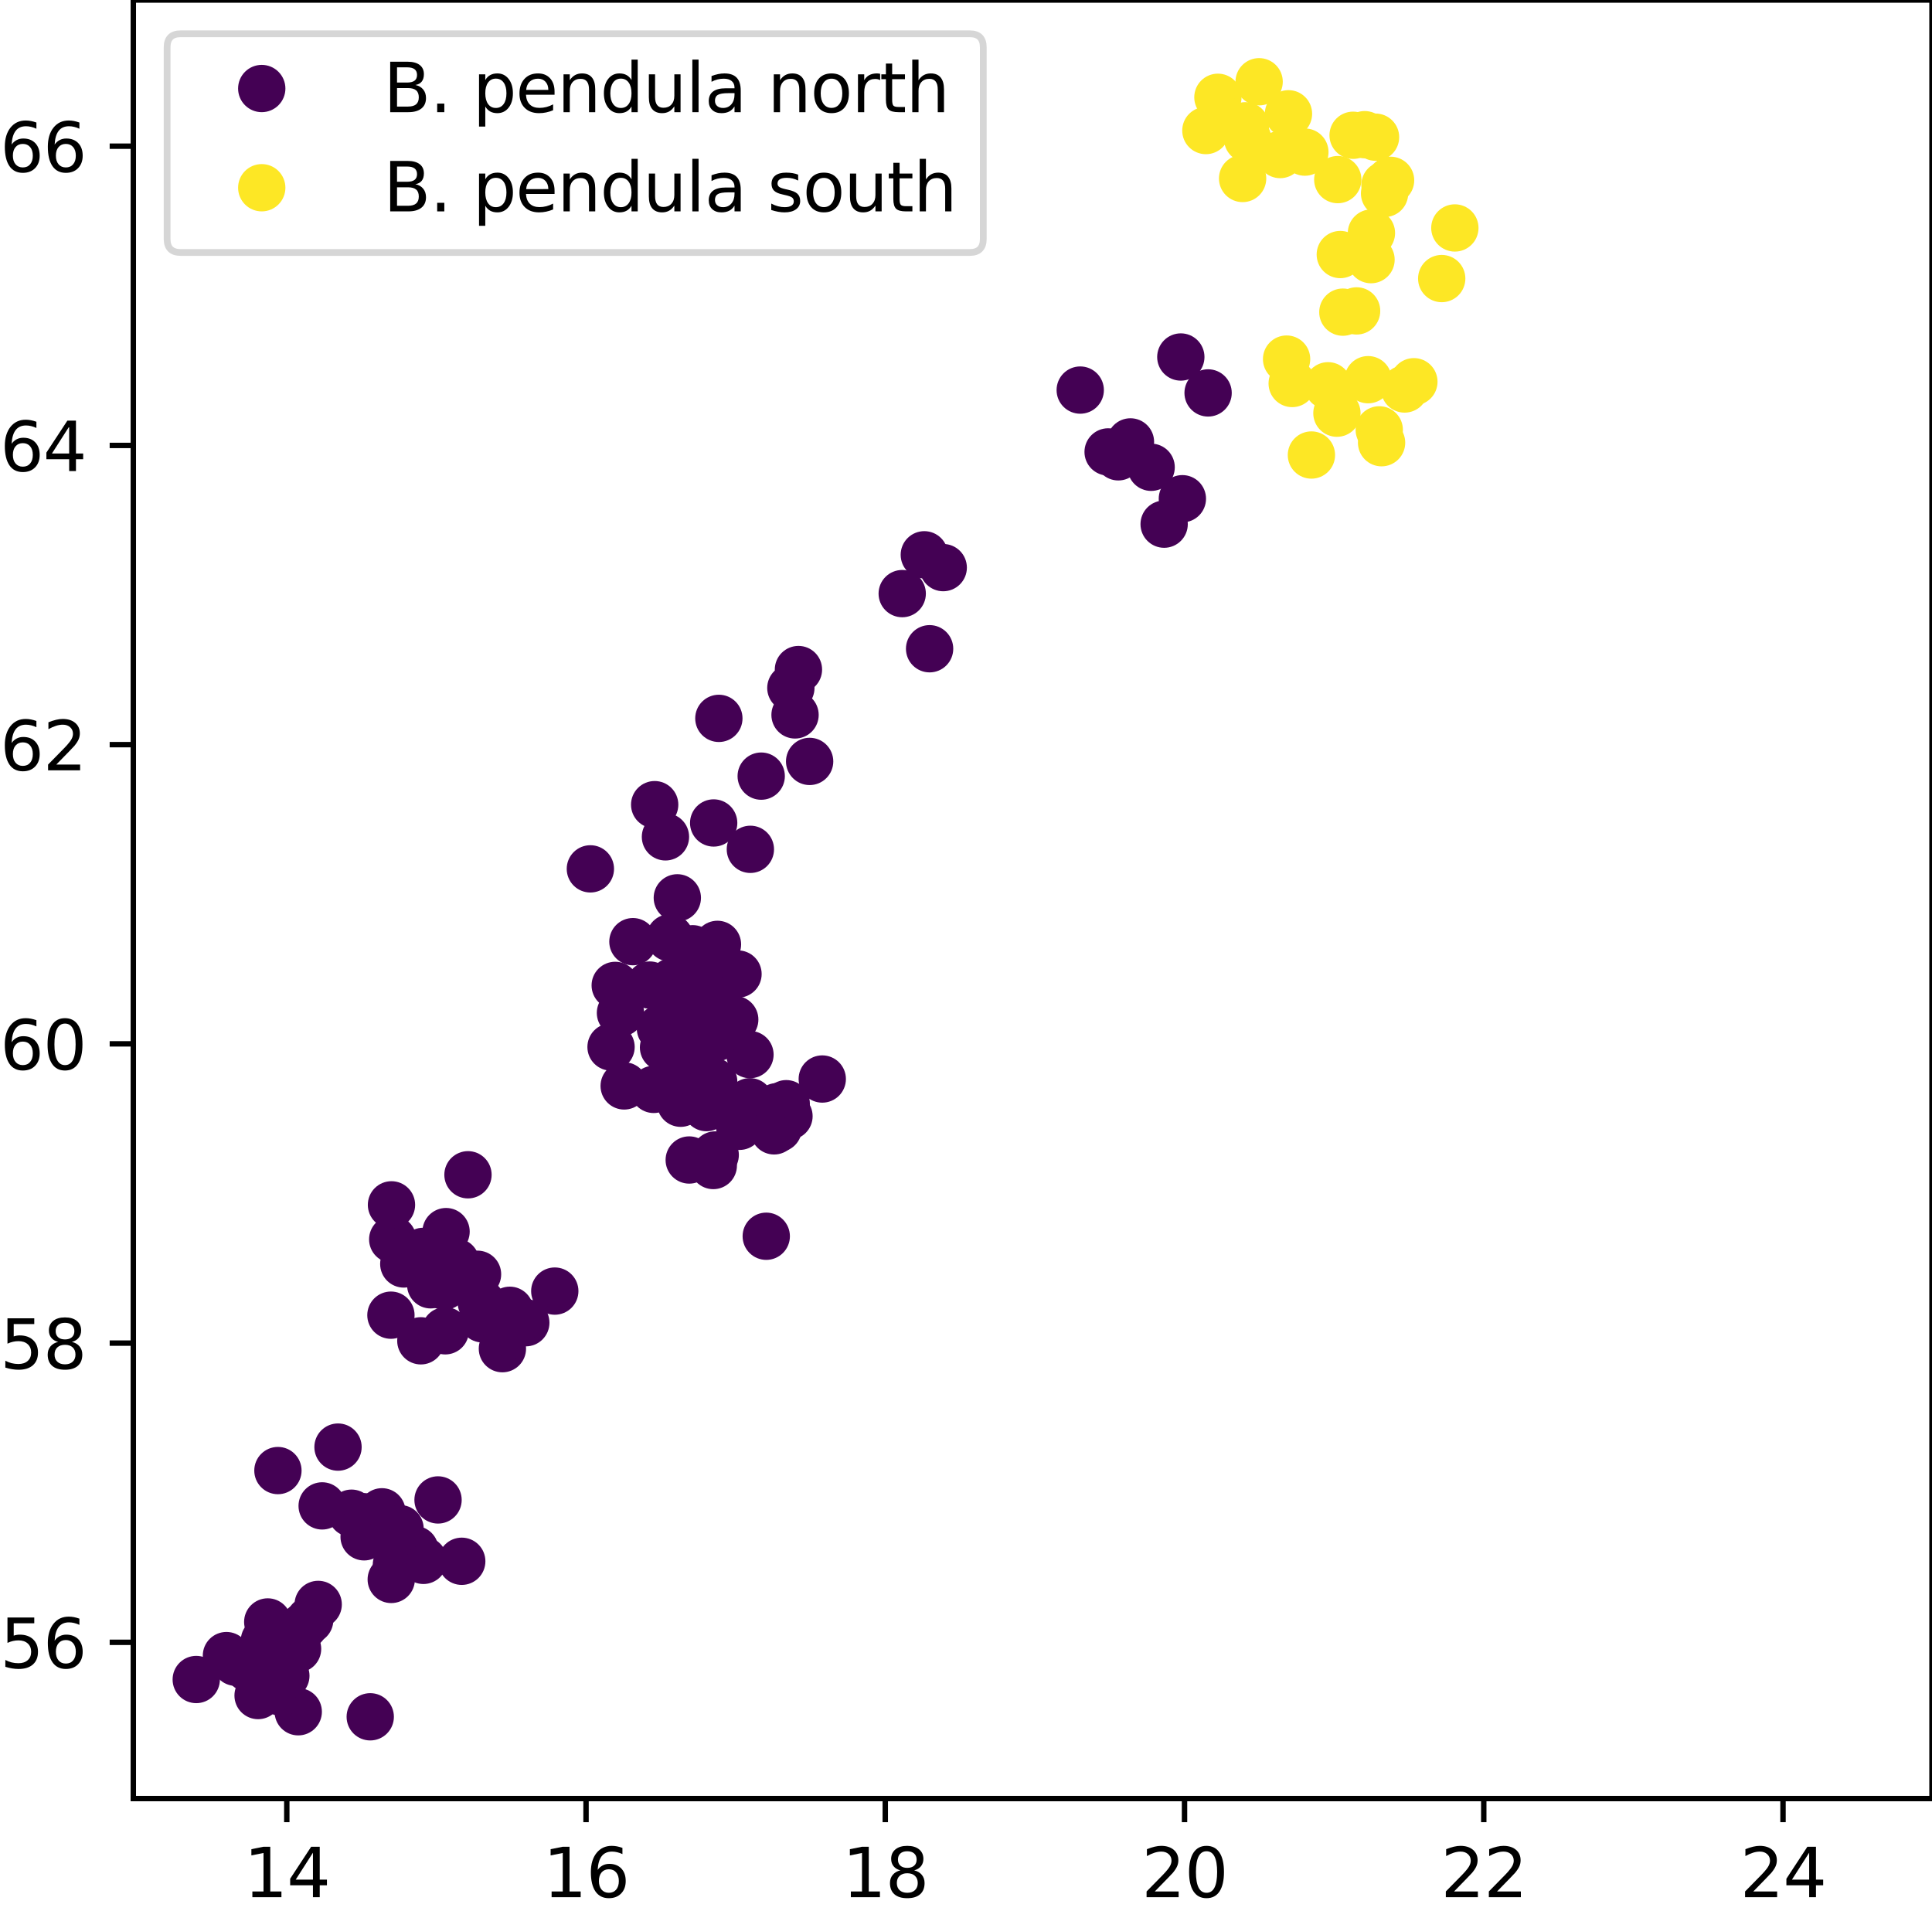 <?xml version="1.0" encoding="utf-8" standalone="no"?>
<!DOCTYPE svg PUBLIC "-//W3C//DTD SVG 1.1//EN"
  "http://www.w3.org/Graphics/SVG/1.1/DTD/svg11.dtd">
<svg height="282.79pt" version="1.1" viewBox="0 0 285.837 282.79" width="285.837pt" xmlns="http://www.w3.org/2000/svg" xmlns:xlink="http://www.w3.org/1999/xlink">
 <defs>
  <style type="text/css">*{stroke-linecap:butt;stroke-linejoin:round;}</style>
 </defs>
 <g id="figure_1">
  <g id="patch_1">
   <path d="M 0 282.79 
L 285.837 282.79 
L 285.837 0 
L 0 0 
z
" style="fill:#ffffff;"/>
  </g>
  <g id="axes_1">
   <g id="patch_2">
    <path d="M 19.725 266.112 
L 285.837 266.112 
L 285.837 0 
L 19.725 0 
z
" style="fill:#ffffff;"/>
   </g>
   <g id="PathCollection_1">
    <defs>
     <path d="M 0 3 
C 0.796 3 1.559 2.684 2.121 2.121 
C 2.684 1.559 3 0.796 3 -0 
C 3 -0.796 2.684 -1.559 2.121 -2.121 
C 1.559 -2.684 0.796 -3 0 -3 
C -0.796 -3 -1.559 -2.684 -2.121 -2.121 
C -2.684 -1.559 -3 -0.796 -3 0 
C -3 0.796 -2.684 1.559 -2.121 2.121 
C -1.559 2.684 -0.796 3 0 3 
z
" id="C0_0_6f2b246e2a"/>
    </defs>
    <g clip-path="url(#pec4d544ee6)">
     <use style="fill:#440154;stroke:#440154;" x="104.433" xlink:href="#C0_0_6f2b246e2a" y="154.245"/>
    </g>
    <g clip-path="url(#pec4d544ee6)">
     <use style="fill:#440154;stroke:#440154;" x="116.321" xlink:href="#C0_0_6f2b246e2a" y="163.302"/>
    </g>
    <g clip-path="url(#pec4d544ee6)">
     <use style="fill:#440154;stroke:#440154;" x="101.667" xlink:href="#C0_0_6f2b246e2a" y="159.46"/>
    </g>
    <g clip-path="url(#pec4d544ee6)">
     <use style="fill:#440154;stroke:#440154;" x="101.219" xlink:href="#C0_0_6f2b246e2a" y="151.078"/>
    </g>
    <g clip-path="url(#pec4d544ee6)">
     <use style="fill:#440154;stroke:#440154;" x="105.932" xlink:href="#C0_0_6f2b246e2a" y="153.557"/>
    </g>
    <g clip-path="url(#pec4d544ee6)">
     <use style="fill:#440154;stroke:#440154;" x="105.532" xlink:href="#C0_0_6f2b246e2a" y="172.45"/>
    </g>
    <g clip-path="url(#pec4d544ee6)">
     <use style="fill:#440154;stroke:#440154;" x="121.653" xlink:href="#C0_0_6f2b246e2a" y="159.65"/>
    </g>
    <g clip-path="url(#pec4d544ee6)">
     <use style="fill:#440154;stroke:#440154;" x="115.144" xlink:href="#C0_0_6f2b246e2a" y="166.965"/>
    </g>
    <g clip-path="url(#pec4d544ee6)">
     <use style="fill:#440154;stroke:#440154;" x="109.421" xlink:href="#C0_0_6f2b246e2a" y="166.645"/>
    </g>
    <g clip-path="url(#pec4d544ee6)">
     <use style="fill:#440154;stroke:#440154;" x="100.701" xlink:href="#C0_0_6f2b246e2a" y="163.233"/>
    </g>
    <g clip-path="url(#pec4d544ee6)">
     <use style="fill:#440154;stroke:#440154;" x="114.447" xlink:href="#C0_0_6f2b246e2a" y="165.003"/>
    </g>
    <g clip-path="url(#pec4d544ee6)">
     <use style="fill:#440154;stroke:#440154;" x="102.197" xlink:href="#C0_0_6f2b246e2a" y="156.302"/>
    </g>
    <g clip-path="url(#pec4d544ee6)">
     <use style="fill:#440154;stroke:#440154;" x="98.58" xlink:href="#C0_0_6f2b246e2a" y="160.906"/>
    </g>
    <g clip-path="url(#pec4d544ee6)">
     <use style="fill:#440154;stroke:#440154;" x="116.729" xlink:href="#C0_0_6f2b246e2a" y="165.152"/>
    </g>
    <g clip-path="url(#pec4d544ee6)">
     <use style="fill:#440154;stroke:#440154;" x="110.944" xlink:href="#C0_0_6f2b246e2a" y="163.012"/>
    </g>
    <g clip-path="url(#pec4d544ee6)">
     <use style="fill:#440154;stroke:#440154;" x="114.955" xlink:href="#C0_0_6f2b246e2a" y="163.744"/>
    </g>
    <g clip-path="url(#pec4d544ee6)">
     <use style="fill:#440154;stroke:#440154;" x="110.956" xlink:href="#C0_0_6f2b246e2a" y="156.038"/>
    </g>
    <g clip-path="url(#pec4d544ee6)">
     <use style="fill:#440154;stroke:#440154;" x="114.529" xlink:href="#C0_0_6f2b246e2a" y="167.322"/>
    </g>
    <g clip-path="url(#pec4d544ee6)">
     <use style="fill:#440154;stroke:#440154;" x="104.516" xlink:href="#C0_0_6f2b246e2a" y="163.881"/>
    </g>
    <g clip-path="url(#pec4d544ee6)">
     <use style="fill:#440154;stroke:#440154;" x="101.971" xlink:href="#C0_0_6f2b246e2a" y="171.632"/>
    </g>
    <g clip-path="url(#pec4d544ee6)">
     <use style="fill:#440154;stroke:#440154;" x="113.366" xlink:href="#C0_0_6f2b246e2a" y="182.914"/>
    </g>
    <g clip-path="url(#pec4d544ee6)">
     <use style="fill:#440154;stroke:#440154;" x="103.504" xlink:href="#C0_0_6f2b246e2a" y="161.619"/>
    </g>
    <g clip-path="url(#pec4d544ee6)">
     <use style="fill:#440154;stroke:#440154;" x="104.26" xlink:href="#C0_0_6f2b246e2a" y="160.219"/>
    </g>
    <g clip-path="url(#pec4d544ee6)">
     <use style="fill:#440154;stroke:#440154;" x="105.814" xlink:href="#C0_0_6f2b246e2a" y="170.888"/>
    </g>
    <g clip-path="url(#pec4d544ee6)">
     <use style="fill:#440154;stroke:#440154;" x="174.701" xlink:href="#C0_0_6f2b246e2a" y="52.822"/>
    </g>
    <g clip-path="url(#pec4d544ee6)">
     <use style="fill:#440154;stroke:#440154;" x="172.234" xlink:href="#C0_0_6f2b246e2a" y="77.554"/>
    </g>
    <g clip-path="url(#pec4d544ee6)">
     <use style="fill:#440154;stroke:#440154;" x="165.453" xlink:href="#C0_0_6f2b246e2a" y="67.591"/>
    </g>
    <g clip-path="url(#pec4d544ee6)">
     <use style="fill:#440154;stroke:#440154;" x="170.31" xlink:href="#C0_0_6f2b246e2a" y="69.138"/>
    </g>
    <g clip-path="url(#pec4d544ee6)">
     <use style="fill:#440154;stroke:#440154;" x="159.819" xlink:href="#C0_0_6f2b246e2a" y="57.716"/>
    </g>
    <g clip-path="url(#pec4d544ee6)">
     <use style="fill:#440154;stroke:#440154;" x="178.737" xlink:href="#C0_0_6f2b246e2a" y="58.137"/>
    </g>
    <g clip-path="url(#pec4d544ee6)">
     <use style="fill:#440154;stroke:#440154;" x="163.945" xlink:href="#C0_0_6f2b246e2a" y="66.866"/>
    </g>
    <g clip-path="url(#pec4d544ee6)">
     <use style="fill:#440154;stroke:#440154;" x="167.25" xlink:href="#C0_0_6f2b246e2a" y="65.384"/>
    </g>
    <g clip-path="url(#pec4d544ee6)">
     <use style="fill:#440154;stroke:#440154;" x="174.931" xlink:href="#C0_0_6f2b246e2a" y="73.791"/>
    </g>
    <g clip-path="url(#pec4d544ee6)">
     <use style="fill:#fde725;stroke:#fde725;" x="194.023" xlink:href="#C0_0_6f2b246e2a" y="67.325"/>
    </g>
    <g clip-path="url(#pec4d544ee6)">
     <use style="fill:#fde725;stroke:#fde725;" x="209.182" xlink:href="#C0_0_6f2b246e2a" y="56.481"/>
    </g>
    <g clip-path="url(#pec4d544ee6)">
     <use style="fill:#fde725;stroke:#fde725;" x="190.349" xlink:href="#C0_0_6f2b246e2a" y="53.132"/>
    </g>
    <g clip-path="url(#pec4d544ee6)">
     <use style="fill:#fde725;stroke:#fde725;" x="200.708" xlink:href="#C0_0_6f2b246e2a" y="46.001"/>
    </g>
    <g clip-path="url(#pec4d544ee6)">
     <use style="fill:#fde725;stroke:#fde725;" x="198.674" xlink:href="#C0_0_6f2b246e2a" y="46.186"/>
    </g>
    <g clip-path="url(#pec4d544ee6)">
     <use style="fill:#fde725;stroke:#fde725;" x="191.177" xlink:href="#C0_0_6f2b246e2a" y="56.743"/>
    </g>
    <g clip-path="url(#pec4d544ee6)">
     <use style="fill:#fde725;stroke:#fde725;" x="202.41" xlink:href="#C0_0_6f2b246e2a" y="56.178"/>
    </g>
    <g clip-path="url(#pec4d544ee6)">
     <use style="fill:#fde725;stroke:#fde725;" x="197.795" xlink:href="#C0_0_6f2b246e2a" y="61.134"/>
    </g>
    <g clip-path="url(#pec4d544ee6)">
     <use style="fill:#fde725;stroke:#fde725;" x="204.06" xlink:href="#C0_0_6f2b246e2a" y="63.601"/>
    </g>
    <g clip-path="url(#pec4d544ee6)">
     <use style="fill:#fde725;stroke:#fde725;" x="204.403" xlink:href="#C0_0_6f2b246e2a" y="65.502"/>
    </g>
    <g clip-path="url(#pec4d544ee6)">
     <use style="fill:#fde725;stroke:#fde725;" x="213.3" xlink:href="#C0_0_6f2b246e2a" y="41.216"/>
    </g>
    <g clip-path="url(#pec4d544ee6)">
     <use style="fill:#fde725;stroke:#fde725;" x="207.81" xlink:href="#C0_0_6f2b246e2a" y="57.555"/>
    </g>
    <g clip-path="url(#pec4d544ee6)">
     <use style="fill:#fde725;stroke:#fde725;" x="196.483" xlink:href="#C0_0_6f2b246e2a" y="57.08"/>
    </g>
    <g clip-path="url(#pec4d544ee6)">
     <use style="fill:#440154;stroke:#440154;" x="38.184" xlink:href="#C0_0_6f2b246e2a" y="250.872"/>
    </g>
    <g clip-path="url(#pec4d544ee6)">
     <use style="fill:#440154;stroke:#440154;" x="47.076" xlink:href="#C0_0_6f2b246e2a" y="237.389"/>
    </g>
    <g clip-path="url(#pec4d544ee6)">
     <use style="fill:#440154;stroke:#440154;" x="44.125" xlink:href="#C0_0_6f2b246e2a" y="253.27"/>
    </g>
    <g clip-path="url(#pec4d544ee6)">
     <use style="fill:#440154;stroke:#440154;" x="44.025" xlink:href="#C0_0_6f2b246e2a" y="243.965"/>
    </g>
    <g clip-path="url(#pec4d544ee6)">
     <use style="fill:#440154;stroke:#440154;" x="29.035" xlink:href="#C0_0_6f2b246e2a" y="248.499"/>
    </g>
    <g clip-path="url(#pec4d544ee6)">
     <use style="fill:#440154;stroke:#440154;" x="39.612" xlink:href="#C0_0_6f2b246e2a" y="239.982"/>
    </g>
    <g clip-path="url(#pec4d544ee6)">
     <use style="fill:#440154;stroke:#440154;" x="34.872" xlink:href="#C0_0_6f2b246e2a" y="245.944"/>
    </g>
    <g clip-path="url(#pec4d544ee6)">
     <use style="fill:#440154;stroke:#440154;" x="41.632" xlink:href="#C0_0_6f2b246e2a" y="250.392"/>
    </g>
    <g clip-path="url(#pec4d544ee6)">
     <use style="fill:#440154;stroke:#440154;" x="39.122" xlink:href="#C0_0_6f2b246e2a" y="242.739"/>
    </g>
    <g clip-path="url(#pec4d544ee6)">
     <use style="fill:#440154;stroke:#440154;" x="45.818" xlink:href="#C0_0_6f2b246e2a" y="239.707"/>
    </g>
    <g clip-path="url(#pec4d544ee6)">
     <use style="fill:#440154;stroke:#440154;" x="41.88" xlink:href="#C0_0_6f2b246e2a" y="242.11"/>
    </g>
    <g clip-path="url(#pec4d544ee6)">
     <use style="fill:#440154;stroke:#440154;" x="44.995" xlink:href="#C0_0_6f2b246e2a" y="240.543"/>
    </g>
    <g clip-path="url(#pec4d544ee6)">
     <use style="fill:#440154;stroke:#440154;" x="36.676" xlink:href="#C0_0_6f2b246e2a" y="246.764"/>
    </g>
    <g clip-path="url(#pec4d544ee6)">
     <use style="fill:#440154;stroke:#440154;" x="33.502" xlink:href="#C0_0_6f2b246e2a" y="244.961"/>
    </g>
    <g clip-path="url(#pec4d544ee6)">
     <use style="fill:#440154;stroke:#440154;" x="37.05" xlink:href="#C0_0_6f2b246e2a" y="247.018"/>
    </g>
    <g clip-path="url(#pec4d544ee6)">
     <use style="fill:#440154;stroke:#440154;" x="39.66" xlink:href="#C0_0_6f2b246e2a" y="244.94"/>
    </g>
    <g clip-path="url(#pec4d544ee6)">
     <use style="fill:#440154;stroke:#440154;" x="42.291" xlink:href="#C0_0_6f2b246e2a" y="247.952"/>
    </g>
    <g clip-path="url(#pec4d544ee6)">
     <use style="fill:#440154;stroke:#440154;" x="54.777" xlink:href="#C0_0_6f2b246e2a" y="254.016"/>
    </g>
    <g clip-path="url(#pec4d544ee6)">
     <use style="fill:#440154;stroke:#440154;" x="139.55" xlink:href="#C0_0_6f2b246e2a" y="83.984"/>
    </g>
    <g clip-path="url(#pec4d544ee6)">
     <use style="fill:#440154;stroke:#440154;" x="133.482" xlink:href="#C0_0_6f2b246e2a" y="87.83"/>
    </g>
    <g clip-path="url(#pec4d544ee6)">
     <use style="fill:#440154;stroke:#440154;" x="137.533" xlink:href="#C0_0_6f2b246e2a" y="95.988"/>
    </g>
    <g clip-path="url(#pec4d544ee6)">
     <use style="fill:#440154;stroke:#440154;" x="136.752" xlink:href="#C0_0_6f2b246e2a" y="82.088"/>
    </g>
    <g clip-path="url(#pec4d544ee6)">
     <use style="fill:#440154;stroke:#440154;" x="119.784" xlink:href="#C0_0_6f2b246e2a" y="112.659"/>
    </g>
    <g clip-path="url(#pec4d544ee6)">
     <use style="fill:#440154;stroke:#440154;" x="106.355" xlink:href="#C0_0_6f2b246e2a" y="106.289"/>
    </g>
    <g clip-path="url(#pec4d544ee6)">
     <use style="fill:#440154;stroke:#440154;" x="117.007" xlink:href="#C0_0_6f2b246e2a" y="101.792"/>
    </g>
    <g clip-path="url(#pec4d544ee6)">
     <use style="fill:#440154;stroke:#440154;" x="117.626" xlink:href="#C0_0_6f2b246e2a" y="105.778"/>
    </g>
    <g clip-path="url(#pec4d544ee6)">
     <use style="fill:#440154;stroke:#440154;" x="118.129" xlink:href="#C0_0_6f2b246e2a" y="99.067"/>
    </g>
    <g clip-path="url(#pec4d544ee6)">
     <use style="fill:#440154;stroke:#440154;" x="112.62" xlink:href="#C0_0_6f2b246e2a" y="114.835"/>
    </g>
    <g clip-path="url(#pec4d544ee6)">
     <use style="fill:#fde725;stroke:#fde725;" x="186.286" xlink:href="#C0_0_6f2b246e2a" y="12.096"/>
    </g>
    <g clip-path="url(#pec4d544ee6)">
     <use style="fill:#fde725;stroke:#fde725;" x="178.409" xlink:href="#C0_0_6f2b246e2a" y="19.316"/>
    </g>
    <g clip-path="url(#pec4d544ee6)">
     <use style="fill:#fde725;stroke:#fde725;" x="184.59" xlink:href="#C0_0_6f2b246e2a" y="20.551"/>
    </g>
    <g clip-path="url(#pec4d544ee6)">
     <use style="fill:#fde725;stroke:#fde725;" x="184.261" xlink:href="#C0_0_6f2b246e2a" y="18.612"/>
    </g>
    <g clip-path="url(#pec4d544ee6)">
     <use style="fill:#fde725;stroke:#fde725;" x="190.629" xlink:href="#C0_0_6f2b246e2a" y="16.837"/>
    </g>
    <g clip-path="url(#pec4d544ee6)">
     <use style="fill:#fde725;stroke:#fde725;" x="180.188" xlink:href="#C0_0_6f2b246e2a" y="14.395"/>
    </g>
    <g clip-path="url(#pec4d544ee6)">
     <use style="fill:#fde725;stroke:#fde725;" x="193.054" xlink:href="#C0_0_6f2b246e2a" y="22.506"/>
    </g>
    <g clip-path="url(#pec4d544ee6)">
     <use style="fill:#440154;stroke:#440154;" x="111.016" xlink:href="#C0_0_6f2b246e2a" y="125.666"/>
    </g>
    <g clip-path="url(#pec4d544ee6)">
     <use style="fill:#440154;stroke:#440154;" x="87.345" xlink:href="#C0_0_6f2b246e2a" y="128.556"/>
    </g>
    <g clip-path="url(#pec4d544ee6)">
     <use style="fill:#440154;stroke:#440154;" x="103.922" xlink:href="#C0_0_6f2b246e2a" y="141.85"/>
    </g>
    <g clip-path="url(#pec4d544ee6)">
     <use style="fill:#440154;stroke:#440154;" x="105.587" xlink:href="#C0_0_6f2b246e2a" y="121.765"/>
    </g>
    <g clip-path="url(#pec4d544ee6)">
     <use style="fill:#440154;stroke:#440154;" x="96.858" xlink:href="#C0_0_6f2b246e2a" y="119.058"/>
    </g>
    <g clip-path="url(#pec4d544ee6)">
     <use style="fill:#440154;stroke:#440154;" x="98.453" xlink:href="#C0_0_6f2b246e2a" y="123.82"/>
    </g>
    <g clip-path="url(#pec4d544ee6)">
     <use style="fill:#440154;stroke:#440154;" x="100.209" xlink:href="#C0_0_6f2b246e2a" y="132.843"/>
    </g>
    <g clip-path="url(#pec4d544ee6)">
     <use style="fill:#440154;stroke:#440154;" x="99.114" xlink:href="#C0_0_6f2b246e2a" y="138.759"/>
    </g>
    <g clip-path="url(#pec4d544ee6)">
     <use style="fill:#440154;stroke:#440154;" x="99.482" xlink:href="#C0_0_6f2b246e2a" y="145.233"/>
    </g>
    <g clip-path="url(#pec4d544ee6)">
     <use style="fill:#440154;stroke:#440154;" x="90.404" xlink:href="#C0_0_6f2b246e2a" y="154.913"/>
    </g>
    <g clip-path="url(#pec4d544ee6)">
     <use style="fill:#440154;stroke:#440154;" x="109.187" xlink:href="#C0_0_6f2b246e2a" y="144.117"/>
    </g>
    <g clip-path="url(#pec4d544ee6)">
     <use style="fill:#440154;stroke:#440154;" x="108.704" xlink:href="#C0_0_6f2b246e2a" y="150.852"/>
    </g>
    <g clip-path="url(#pec4d544ee6)">
     <use style="fill:#440154;stroke:#440154;" x="96.133" xlink:href="#C0_0_6f2b246e2a" y="145.749"/>
    </g>
    <g clip-path="url(#pec4d544ee6)">
     <use style="fill:#440154;stroke:#440154;" x="91.796" xlink:href="#C0_0_6f2b246e2a" y="149.869"/>
    </g>
    <g clip-path="url(#pec4d544ee6)">
     <use style="fill:#440154;stroke:#440154;" x="104.995" xlink:href="#C0_0_6f2b246e2a" y="147.543"/>
    </g>
    <g clip-path="url(#pec4d544ee6)">
     <use style="fill:#440154;stroke:#440154;" x="97.71" xlink:href="#C0_0_6f2b246e2a" y="152.165"/>
    </g>
    <g clip-path="url(#pec4d544ee6)">
     <use style="fill:#440154;stroke:#440154;" x="102.477" xlink:href="#C0_0_6f2b246e2a" y="140.375"/>
    </g>
    <g clip-path="url(#pec4d544ee6)">
     <use style="fill:#440154;stroke:#440154;" x="99.414" xlink:href="#C0_0_6f2b246e2a" y="151.392"/>
    </g>
    <g clip-path="url(#pec4d544ee6)">
     <use style="fill:#440154;stroke:#440154;" x="106.127" xlink:href="#C0_0_6f2b246e2a" y="149.566"/>
    </g>
    <g clip-path="url(#pec4d544ee6)">
     <use style="fill:#440154;stroke:#440154;" x="106.148" xlink:href="#C0_0_6f2b246e2a" y="139.729"/>
    </g>
    <g clip-path="url(#pec4d544ee6)">
     <use style="fill:#440154;stroke:#440154;" x="96.716" xlink:href="#C0_0_6f2b246e2a" y="161.186"/>
    </g>
    <g clip-path="url(#pec4d544ee6)">
     <use style="fill:#440154;stroke:#440154;" x="92.347" xlink:href="#C0_0_6f2b246e2a" y="160.672"/>
    </g>
    <g clip-path="url(#pec4d544ee6)">
     <use style="fill:#440154;stroke:#440154;" x="91.022" xlink:href="#C0_0_6f2b246e2a" y="145.798"/>
    </g>
    <g clip-path="url(#pec4d544ee6)">
     <use style="fill:#440154;stroke:#440154;" x="105.588" xlink:href="#C0_0_6f2b246e2a" y="160.026"/>
    </g>
    <g clip-path="url(#pec4d544ee6)">
     <use style="fill:#440154;stroke:#440154;" x="93.639" xlink:href="#C0_0_6f2b246e2a" y="139.328"/>
    </g>
    <g clip-path="url(#pec4d544ee6)">
     <use style="fill:#440154;stroke:#440154;" x="98.168" xlink:href="#C0_0_6f2b246e2a" y="154.982"/>
    </g>
    <g clip-path="url(#pec4d544ee6)">
     <use style="fill:#fde725;stroke:#fde725;" x="198.295" xlink:href="#C0_0_6f2b246e2a" y="37.662"/>
    </g>
    <g clip-path="url(#pec4d544ee6)">
     <use style="fill:#fde725;stroke:#fde725;" x="201.906" xlink:href="#C0_0_6f2b246e2a" y="19.928"/>
    </g>
    <g clip-path="url(#pec4d544ee6)">
     <use style="fill:#fde725;stroke:#fde725;" x="189.396" xlink:href="#C0_0_6f2b246e2a" y="22.866"/>
    </g>
    <g clip-path="url(#pec4d544ee6)">
     <use style="fill:#fde725;stroke:#fde725;" x="203.509" xlink:href="#C0_0_6f2b246e2a" y="20.296"/>
    </g>
    <g clip-path="url(#pec4d544ee6)">
     <use style="fill:#fde725;stroke:#fde725;" x="205.734" xlink:href="#C0_0_6f2b246e2a" y="26.681"/>
    </g>
    <g clip-path="url(#pec4d544ee6)">
     <use style="fill:#fde725;stroke:#fde725;" x="202.842" xlink:href="#C0_0_6f2b246e2a" y="38.418"/>
    </g>
    <g clip-path="url(#pec4d544ee6)">
     <use style="fill:#fde725;stroke:#fde725;" x="200.19" xlink:href="#C0_0_6f2b246e2a" y="20.014"/>
    </g>
    <g clip-path="url(#pec4d544ee6)">
     <use style="fill:#fde725;stroke:#fde725;" x="202.902" xlink:href="#C0_0_6f2b246e2a" y="34.478"/>
    </g>
    <g clip-path="url(#pec4d544ee6)">
     <use style="fill:#fde725;stroke:#fde725;" x="204.905" xlink:href="#C0_0_6f2b246e2a" y="27.369"/>
    </g>
    <g clip-path="url(#pec4d544ee6)">
     <use style="fill:#fde725;stroke:#fde725;" x="183.842" xlink:href="#C0_0_6f2b246e2a" y="26.408"/>
    </g>
    <g clip-path="url(#pec4d544ee6)">
     <use style="fill:#fde725;stroke:#fde725;" x="215.244" xlink:href="#C0_0_6f2b246e2a" y="33.728"/>
    </g>
    <g clip-path="url(#pec4d544ee6)">
     <use style="fill:#fde725;stroke:#fde725;" x="204.846" xlink:href="#C0_0_6f2b246e2a" y="28.62"/>
    </g>
    <g clip-path="url(#pec4d544ee6)">
     <use style="fill:#fde725;stroke:#fde725;" x="197.922" xlink:href="#C0_0_6f2b246e2a" y="26.574"/>
    </g>
    <g clip-path="url(#pec4d544ee6)">
     <use style="fill:#440154;stroke:#440154;" x="52.009" xlink:href="#C0_0_6f2b246e2a" y="223.892"/>
    </g>
    <g clip-path="url(#pec4d544ee6)">
     <use style="fill:#440154;stroke:#440154;" x="57.884" xlink:href="#C0_0_6f2b246e2a" y="233.693"/>
    </g>
    <g clip-path="url(#pec4d544ee6)">
     <use style="fill:#440154;stroke:#440154;" x="53.834" xlink:href="#C0_0_6f2b246e2a" y="224.412"/>
    </g>
    <g clip-path="url(#pec4d544ee6)">
     <use style="fill:#440154;stroke:#440154;" x="41.119" xlink:href="#C0_0_6f2b246e2a" y="217.584"/>
    </g>
    <g clip-path="url(#pec4d544ee6)">
     <use style="fill:#440154;stroke:#440154;" x="68.315" xlink:href="#C0_0_6f2b246e2a" y="231.005"/>
    </g>
    <g clip-path="url(#pec4d544ee6)">
     <use style="fill:#440154;stroke:#440154;" x="53.871" xlink:href="#C0_0_6f2b246e2a" y="227.386"/>
    </g>
    <g clip-path="url(#pec4d544ee6)">
     <use style="fill:#440154;stroke:#440154;" x="61.38" xlink:href="#C0_0_6f2b246e2a" y="229.282"/>
    </g>
    <g clip-path="url(#pec4d544ee6)">
     <use style="fill:#440154;stroke:#440154;" x="50.009" xlink:href="#C0_0_6f2b246e2a" y="214.111"/>
    </g>
    <g clip-path="url(#pec4d544ee6)">
     <use style="fill:#440154;stroke:#440154;" x="64.808" xlink:href="#C0_0_6f2b246e2a" y="221.928"/>
    </g>
    <g clip-path="url(#pec4d544ee6)">
     <use style="fill:#440154;stroke:#440154;" x="56.507" xlink:href="#C0_0_6f2b246e2a" y="223.686"/>
    </g>
    <g clip-path="url(#pec4d544ee6)">
     <use style="fill:#440154;stroke:#440154;" x="58.648" xlink:href="#C0_0_6f2b246e2a" y="231.505"/>
    </g>
    <g clip-path="url(#pec4d544ee6)">
     <use style="fill:#440154;stroke:#440154;" x="47.663" xlink:href="#C0_0_6f2b246e2a" y="222.811"/>
    </g>
    <g clip-path="url(#pec4d544ee6)">
     <use style="fill:#440154;stroke:#440154;" x="62.648" xlink:href="#C0_0_6f2b246e2a" y="230.87"/>
    </g>
    <g clip-path="url(#pec4d544ee6)">
     <use style="fill:#440154;stroke:#440154;" x="59.186" xlink:href="#C0_0_6f2b246e2a" y="226.181"/>
    </g>
    <g clip-path="url(#pec4d544ee6)">
     <use style="fill:#440154;stroke:#440154;" x="75.425" xlink:href="#C0_0_6f2b246e2a" y="193.868"/>
    </g>
    <g clip-path="url(#pec4d544ee6)">
     <use style="fill:#440154;stroke:#440154;" x="62.609" xlink:href="#C0_0_6f2b246e2a" y="185.154"/>
    </g>
    <g clip-path="url(#pec4d544ee6)">
     <use style="fill:#440154;stroke:#440154;" x="63.586" xlink:href="#C0_0_6f2b246e2a" y="185.817"/>
    </g>
    <g clip-path="url(#pec4d544ee6)">
     <use style="fill:#440154;stroke:#440154;" x="82.08" xlink:href="#C0_0_6f2b246e2a" y="191.029"/>
    </g>
    <g clip-path="url(#pec4d544ee6)">
     <use style="fill:#440154;stroke:#440154;" x="59.74" xlink:href="#C0_0_6f2b246e2a" y="187.016"/>
    </g>
    <g clip-path="url(#pec4d544ee6)">
     <use style="fill:#440154;stroke:#440154;" x="65.877" xlink:href="#C0_0_6f2b246e2a" y="196.905"/>
    </g>
    <g clip-path="url(#pec4d544ee6)">
     <use style="fill:#440154;stroke:#440154;" x="74.33" xlink:href="#C0_0_6f2b246e2a" y="199.549"/>
    </g>
    <g clip-path="url(#pec4d544ee6)">
     <use style="fill:#440154;stroke:#440154;" x="67.429" xlink:href="#C0_0_6f2b246e2a" y="186.728"/>
    </g>
    <g clip-path="url(#pec4d544ee6)">
     <use style="fill:#440154;stroke:#440154;" x="70.651" xlink:href="#C0_0_6f2b246e2a" y="188.539"/>
    </g>
    <g clip-path="url(#pec4d544ee6)">
     <use style="fill:#440154;stroke:#440154;" x="64.127" xlink:href="#C0_0_6f2b246e2a" y="185.429"/>
    </g>
    <g clip-path="url(#pec4d544ee6)">
     <use style="fill:#440154;stroke:#440154;" x="69.237" xlink:href="#C0_0_6f2b246e2a" y="173.819"/>
    </g>
    <g clip-path="url(#pec4d544ee6)">
     <use style="fill:#440154;stroke:#440154;" x="58.103" xlink:href="#C0_0_6f2b246e2a" y="183.374"/>
    </g>
    <g clip-path="url(#pec4d544ee6)">
     <use style="fill:#440154;stroke:#440154;" x="77.792" xlink:href="#C0_0_6f2b246e2a" y="195.708"/>
    </g>
    <g clip-path="url(#pec4d544ee6)">
     <use style="fill:#440154;stroke:#440154;" x="65.995" xlink:href="#C0_0_6f2b246e2a" y="182.228"/>
    </g>
    <g clip-path="url(#pec4d544ee6)">
     <use style="fill:#440154;stroke:#440154;" x="62.263" xlink:href="#C0_0_6f2b246e2a" y="198.385"/>
    </g>
    <g clip-path="url(#pec4d544ee6)">
     <use style="fill:#440154;stroke:#440154;" x="71.205" xlink:href="#C0_0_6f2b246e2a" y="192.711"/>
    </g>
    <g clip-path="url(#pec4d544ee6)">
     <use style="fill:#440154;stroke:#440154;" x="63.72" xlink:href="#C0_0_6f2b246e2a" y="190.099"/>
    </g>
    <g clip-path="url(#pec4d544ee6)">
     <use style="fill:#440154;stroke:#440154;" x="57.919" xlink:href="#C0_0_6f2b246e2a" y="178.268"/>
    </g>
    <g clip-path="url(#pec4d544ee6)">
     <use style="fill:#440154;stroke:#440154;" x="57.837" xlink:href="#C0_0_6f2b246e2a" y="194.592"/>
    </g>
    <g clip-path="url(#pec4d544ee6)">
     <use style="fill:#440154;stroke:#440154;" x="71.387" xlink:href="#C0_0_6f2b246e2a" y="195.134"/>
    </g>
    <g clip-path="url(#pec4d544ee6)">
     <use style="fill:#440154;stroke:#440154;" x="65.72" xlink:href="#C0_0_6f2b246e2a" y="190.3"/>
    </g>
   </g>
   <g id="matplotlib.axis_1">
    <g id="xtick_1">
     <g id="line2d_1">
      <defs>
       <path d="M 0 0 
L 0 3.5 
" id="mc3ae2143b2" style="stroke:#000000;stroke-width:0.8;"/>
      </defs>
      <g>
       <use style="stroke:#000000;stroke-width:0.8;" x="42.43" xlink:href="#mc3ae2143b2" y="266.112"/>
      </g>
     </g>
     <g id="text_1">
      <!-- 14 -->
      <g transform="translate(36.067 280.71)scale(0.1 -0.1)">
       <defs>
        <path d="M 794 531 
L 1825 531 
L 1825 4091 
L 703 3866 
L 703 4441 
L 1819 4666 
L 2450 4666 
L 2450 531 
L 3481 531 
L 3481 0 
L 794 0 
L 794 531 
z
" id="DejaVuSans-31" transform="scale(0.016)"/>
        <path d="M 2419 4116 
L 825 1625 
L 2419 1625 
L 2419 4116 
z
M 2253 4666 
L 3047 4666 
L 3047 1625 
L 3713 1625 
L 3713 1100 
L 3047 1100 
L 3047 0 
L 2419 0 
L 2419 1100 
L 313 1100 
L 313 1709 
L 2253 4666 
z
" id="DejaVuSans-34" transform="scale(0.016)"/>
       </defs>
       <use xlink:href="#DejaVuSans-31"/>
       <use x="63.623" xlink:href="#DejaVuSans-34"/>
      </g>
     </g>
    </g>
    <g id="xtick_2">
     <g id="line2d_2">
      <g>
       <use style="stroke:#000000;stroke-width:0.8;" x="86.703" xlink:href="#mc3ae2143b2" y="266.112"/>
      </g>
     </g>
     <g id="text_2">
      <!-- 16 -->
      <g transform="translate(80.34 280.71)scale(0.1 -0.1)">
       <defs>
        <path d="M 2113 2584 
Q 1688 2584 1439 2293 
Q 1191 2003 1191 1497 
Q 1191 994 1439 701 
Q 1688 409 2113 409 
Q 2538 409 2786 701 
Q 3034 994 3034 1497 
Q 3034 2003 2786 2293 
Q 2538 2584 2113 2584 
z
M 3366 4563 
L 3366 3988 
Q 3128 4100 2886 4159 
Q 2644 4219 2406 4219 
Q 1781 4219 1451 3797 
Q 1122 3375 1075 2522 
Q 1259 2794 1537 2939 
Q 1816 3084 2150 3084 
Q 2853 3084 3261 2657 
Q 3669 2231 3669 1497 
Q 3669 778 3244 343 
Q 2819 -91 2113 -91 
Q 1303 -91 875 529 
Q 447 1150 447 2328 
Q 447 3434 972 4092 
Q 1497 4750 2381 4750 
Q 2619 4750 2861 4703 
Q 3103 4656 3366 4563 
z
" id="DejaVuSans-36" transform="scale(0.016)"/>
       </defs>
       <use xlink:href="#DejaVuSans-31"/>
       <use x="63.623" xlink:href="#DejaVuSans-36"/>
      </g>
     </g>
    </g>
    <g id="xtick_3">
     <g id="line2d_3">
      <g>
       <use style="stroke:#000000;stroke-width:0.8;" x="130.976" xlink:href="#mc3ae2143b2" y="266.112"/>
      </g>
     </g>
     <g id="text_3">
      <!-- 18 -->
      <g transform="translate(124.613 280.71)scale(0.1 -0.1)">
       <defs>
        <path d="M 2034 2216 
Q 1584 2216 1326 1975 
Q 1069 1734 1069 1313 
Q 1069 891 1326 650 
Q 1584 409 2034 409 
Q 2484 409 2743 651 
Q 3003 894 3003 1313 
Q 3003 1734 2745 1975 
Q 2488 2216 2034 2216 
z
M 1403 2484 
Q 997 2584 770 2862 
Q 544 3141 544 3541 
Q 544 4100 942 4425 
Q 1341 4750 2034 4750 
Q 2731 4750 3128 4425 
Q 3525 4100 3525 3541 
Q 3525 3141 3298 2862 
Q 3072 2584 2669 2484 
Q 3125 2378 3379 2068 
Q 3634 1759 3634 1313 
Q 3634 634 3220 271 
Q 2806 -91 2034 -91 
Q 1263 -91 848 271 
Q 434 634 434 1313 
Q 434 1759 690 2068 
Q 947 2378 1403 2484 
z
M 1172 3481 
Q 1172 3119 1398 2916 
Q 1625 2713 2034 2713 
Q 2441 2713 2670 2916 
Q 2900 3119 2900 3481 
Q 2900 3844 2670 4047 
Q 2441 4250 2034 4250 
Q 1625 4250 1398 4047 
Q 1172 3844 1172 3481 
z
" id="DejaVuSans-38" transform="scale(0.016)"/>
       </defs>
       <use xlink:href="#DejaVuSans-31"/>
       <use x="63.623" xlink:href="#DejaVuSans-38"/>
      </g>
     </g>
    </g>
    <g id="xtick_4">
     <g id="line2d_4">
      <g>
       <use style="stroke:#000000;stroke-width:0.8;" x="175.249" xlink:href="#mc3ae2143b2" y="266.112"/>
      </g>
     </g>
     <g id="text_4">
      <!-- 20 -->
      <g transform="translate(168.886 280.71)scale(0.1 -0.1)">
       <defs>
        <path d="M 1228 531 
L 3431 531 
L 3431 0 
L 469 0 
L 469 531 
Q 828 903 1448 1529 
Q 2069 2156 2228 2338 
Q 2531 2678 2651 2914 
Q 2772 3150 2772 3378 
Q 2772 3750 2511 3984 
Q 2250 4219 1831 4219 
Q 1534 4219 1204 4116 
Q 875 4013 500 3803 
L 500 4441 
Q 881 4594 1212 4672 
Q 1544 4750 1819 4750 
Q 2544 4750 2975 4387 
Q 3406 4025 3406 3419 
Q 3406 3131 3298 2873 
Q 3191 2616 2906 2266 
Q 2828 2175 2409 1742 
Q 1991 1309 1228 531 
z
" id="DejaVuSans-32" transform="scale(0.016)"/>
        <path d="M 2034 4250 
Q 1547 4250 1301 3770 
Q 1056 3291 1056 2328 
Q 1056 1369 1301 889 
Q 1547 409 2034 409 
Q 2525 409 2770 889 
Q 3016 1369 3016 2328 
Q 3016 3291 2770 3770 
Q 2525 4250 2034 4250 
z
M 2034 4750 
Q 2819 4750 3233 4129 
Q 3647 3509 3647 2328 
Q 3647 1150 3233 529 
Q 2819 -91 2034 -91 
Q 1250 -91 836 529 
Q 422 1150 422 2328 
Q 422 3509 836 4129 
Q 1250 4750 2034 4750 
z
" id="DejaVuSans-30" transform="scale(0.016)"/>
       </defs>
       <use xlink:href="#DejaVuSans-32"/>
       <use x="63.623" xlink:href="#DejaVuSans-30"/>
      </g>
     </g>
    </g>
    <g id="xtick_5">
     <g id="line2d_5">
      <g>
       <use style="stroke:#000000;stroke-width:0.8;" x="219.521" xlink:href="#mc3ae2143b2" y="266.112"/>
      </g>
     </g>
     <g id="text_5">
      <!-- 22 -->
      <g transform="translate(213.159 280.71)scale(0.1 -0.1)">
       <use xlink:href="#DejaVuSans-32"/>
       <use x="63.623" xlink:href="#DejaVuSans-32"/>
      </g>
     </g>
    </g>
    <g id="xtick_6">
     <g id="line2d_6">
      <g>
       <use style="stroke:#000000;stroke-width:0.8;" x="263.794" xlink:href="#mc3ae2143b2" y="266.112"/>
      </g>
     </g>
     <g id="text_6">
      <!-- 24 -->
      <g transform="translate(257.432 280.71)scale(0.1 -0.1)">
       <use xlink:href="#DejaVuSans-32"/>
       <use x="63.623" xlink:href="#DejaVuSans-34"/>
      </g>
     </g>
    </g>
   </g>
   <g id="matplotlib.axis_2">
    <g id="ytick_1">
     <g id="line2d_7">
      <defs>
       <path d="M 0 0 
L -3.5 0 
" id="macd7e6eaae" style="stroke:#000000;stroke-width:0.8;"/>
      </defs>
      <g>
       <use style="stroke:#000000;stroke-width:0.8;" x="19.725" xlink:href="#macd7e6eaae" y="242.995"/>
      </g>
     </g>
     <g id="text_7">
      <!-- 56 -->
      <g transform="translate(-0 246.794)scale(0.1 -0.1)">
       <defs>
        <path d="M 691 4666 
L 3169 4666 
L 3169 4134 
L 1269 4134 
L 1269 2991 
Q 1406 3038 1543 3061 
Q 1681 3084 1819 3084 
Q 2600 3084 3056 2656 
Q 3513 2228 3513 1497 
Q 3513 744 3044 326 
Q 2575 -91 1722 -91 
Q 1428 -91 1123 -41 
Q 819 9 494 109 
L 494 744 
Q 775 591 1075 516 
Q 1375 441 1709 441 
Q 2250 441 2565 725 
Q 2881 1009 2881 1497 
Q 2881 1984 2565 2268 
Q 2250 2553 1709 2553 
Q 1456 2553 1204 2497 
Q 953 2441 691 2322 
L 691 4666 
z
" id="DejaVuSans-35" transform="scale(0.016)"/>
       </defs>
       <use xlink:href="#DejaVuSans-35"/>
       <use x="63.623" xlink:href="#DejaVuSans-36"/>
      </g>
     </g>
    </g>
    <g id="ytick_2">
     <g id="line2d_8">
      <g>
       <use style="stroke:#000000;stroke-width:0.8;" x="19.725" xlink:href="#macd7e6eaae" y="198.722"/>
      </g>
     </g>
     <g id="text_8">
      <!-- 58 -->
      <g transform="translate(-0 202.521)scale(0.1 -0.1)">
       <use xlink:href="#DejaVuSans-35"/>
       <use x="63.623" xlink:href="#DejaVuSans-38"/>
      </g>
     </g>
    </g>
    <g id="ytick_3">
     <g id="line2d_9">
      <g>
       <use style="stroke:#000000;stroke-width:0.8;" x="19.725" xlink:href="#macd7e6eaae" y="154.449"/>
      </g>
     </g>
     <g id="text_9">
      <!-- 60 -->
      <g transform="translate(-0 158.248)scale(0.1 -0.1)">
       <use xlink:href="#DejaVuSans-36"/>
       <use x="63.623" xlink:href="#DejaVuSans-30"/>
      </g>
     </g>
    </g>
    <g id="ytick_4">
     <g id="line2d_10">
      <g>
       <use style="stroke:#000000;stroke-width:0.8;" x="19.725" xlink:href="#macd7e6eaae" y="110.176"/>
      </g>
     </g>
     <g id="text_10">
      <!-- 62 -->
      <g transform="translate(-0 113.975)scale(0.1 -0.1)">
       <use xlink:href="#DejaVuSans-36"/>
       <use x="63.623" xlink:href="#DejaVuSans-32"/>
      </g>
     </g>
    </g>
    <g id="ytick_5">
     <g id="line2d_11">
      <g>
       <use style="stroke:#000000;stroke-width:0.8;" x="19.725" xlink:href="#macd7e6eaae" y="65.903"/>
      </g>
     </g>
     <g id="text_11">
      <!-- 64 -->
      <g transform="translate(-0 69.702)scale(0.1 -0.1)">
       <use xlink:href="#DejaVuSans-36"/>
       <use x="63.623" xlink:href="#DejaVuSans-34"/>
      </g>
     </g>
    </g>
    <g id="ytick_6">
     <g id="line2d_12">
      <g>
       <use style="stroke:#000000;stroke-width:0.8;" x="19.725" xlink:href="#macd7e6eaae" y="21.63"/>
      </g>
     </g>
     <g id="text_12">
      <!-- 66 -->
      <g transform="translate(-0 25.429)scale(0.1 -0.1)">
       <use xlink:href="#DejaVuSans-36"/>
       <use x="63.623" xlink:href="#DejaVuSans-36"/>
      </g>
     </g>
    </g>
   </g>
   <g id="patch_3">
    <path d="M 19.725 266.112 
L 19.725 0 
" style="fill:none;stroke:#000000;stroke-linecap:square;stroke-linejoin:miter;stroke-width:0.8;"/>
   </g>
   <g id="patch_4">
    <path d="M 285.837 266.112 
L 285.837 0 
" style="fill:none;stroke:#000000;stroke-linecap:square;stroke-linejoin:miter;stroke-width:0.8;"/>
   </g>
   <g id="patch_5">
    <path d="M 19.725 266.112 
L 285.837 266.112 
" style="fill:none;stroke:#000000;stroke-linecap:square;stroke-linejoin:miter;stroke-width:0.8;"/>
   </g>
   <g id="patch_6">
    <path d="M 19.725 0 
L 285.837 0 
" style="fill:none;stroke:#000000;stroke-linecap:square;stroke-linejoin:miter;stroke-width:0.8;"/>
   </g>
   <g id="legend_1">
    <g id="patch_7">
     <path d="M 26.725 37.356 
L 143.475 37.356 
Q 145.475 37.356 145.475 35.356 
L 145.475 7 
Q 145.475 5 143.475 5 
L 26.725 5 
Q 24.725 5 24.725 7 
L 24.725 35.356 
Q 24.725 37.356 26.725 37.356 
z
" style="fill:#ffffff;opacity:0.8;stroke:#cccccc;stroke-linejoin:miter;"/>
    </g>
    <g id="line2d_13"/>
    <g id="line2d_14">
     <defs>
      <path d="M 0 3 
C 0.796 3 1.559 2.684 2.121 2.121 
C 2.684 1.559 3 0.796 3 0 
C 3 -0.796 2.684 -1.559 2.121 -2.121 
C 1.559 -2.684 0.796 -3 0 -3 
C -0.796 -3 -1.559 -2.684 -2.121 -2.121 
C -2.684 -1.559 -3 -0.796 -3 0 
C -3 0.796 -2.684 1.559 -2.121 2.121 
C -1.559 2.684 -0.796 3 0 3 
z
" id="m4170d4a77b" style="stroke:#440154;"/>
     </defs>
     <g>
      <use style="fill:#440154;stroke:#440154;" x="38.725" xlink:href="#m4170d4a77b" y="13.098"/>
     </g>
    </g>
    <g id="text_13">
     <!-- B. pendula north -->
     <g transform="translate(56.725 16.598)scale(0.1 -0.1)">
      <defs>
       <path d="M 1259 2228 
L 1259 519 
L 2272 519 
Q 2781 519 3026 730 
Q 3272 941 3272 1375 
Q 3272 1813 3026 2020 
Q 2781 2228 2272 2228 
L 1259 2228 
z
M 1259 4147 
L 1259 2741 
L 2194 2741 
Q 2656 2741 2882 2914 
Q 3109 3088 3109 3444 
Q 3109 3797 2882 3972 
Q 2656 4147 2194 4147 
L 1259 4147 
z
M 628 4666 
L 2241 4666 
Q 2963 4666 3353 4366 
Q 3744 4066 3744 3513 
Q 3744 3084 3544 2831 
Q 3344 2578 2956 2516 
Q 3422 2416 3680 2098 
Q 3938 1781 3938 1306 
Q 3938 681 3513 340 
Q 3088 0 2303 0 
L 628 0 
L 628 4666 
z
" id="DejaVuSans-42" transform="scale(0.016)"/>
       <path d="M 684 794 
L 1344 794 
L 1344 0 
L 684 0 
L 684 794 
z
" id="DejaVuSans-2e" transform="scale(0.016)"/>
       <path id="DejaVuSans-20" transform="scale(0.016)"/>
       <path d="M 1159 525 
L 1159 -1331 
L 581 -1331 
L 581 3500 
L 1159 3500 
L 1159 2969 
Q 1341 3281 1617 3432 
Q 1894 3584 2278 3584 
Q 2916 3584 3314 3078 
Q 3713 2572 3713 1747 
Q 3713 922 3314 415 
Q 2916 -91 2278 -91 
Q 1894 -91 1617 61 
Q 1341 213 1159 525 
z
M 3116 1747 
Q 3116 2381 2855 2742 
Q 2594 3103 2138 3103 
Q 1681 3103 1420 2742 
Q 1159 2381 1159 1747 
Q 1159 1113 1420 752 
Q 1681 391 2138 391 
Q 2594 391 2855 752 
Q 3116 1113 3116 1747 
z
" id="DejaVuSans-70" transform="scale(0.016)"/>
       <path d="M 3597 1894 
L 3597 1613 
L 953 1613 
Q 991 1019 1311 708 
Q 1631 397 2203 397 
Q 2534 397 2845 478 
Q 3156 559 3463 722 
L 3463 178 
Q 3153 47 2828 -22 
Q 2503 -91 2169 -91 
Q 1331 -91 842 396 
Q 353 884 353 1716 
Q 353 2575 817 3079 
Q 1281 3584 2069 3584 
Q 2775 3584 3186 3129 
Q 3597 2675 3597 1894 
z
M 3022 2063 
Q 3016 2534 2758 2815 
Q 2500 3097 2075 3097 
Q 1594 3097 1305 2825 
Q 1016 2553 972 2059 
L 3022 2063 
z
" id="DejaVuSans-65" transform="scale(0.016)"/>
       <path d="M 3513 2113 
L 3513 0 
L 2938 0 
L 2938 2094 
Q 2938 2591 2744 2837 
Q 2550 3084 2163 3084 
Q 1697 3084 1428 2787 
Q 1159 2491 1159 1978 
L 1159 0 
L 581 0 
L 581 3500 
L 1159 3500 
L 1159 2956 
Q 1366 3272 1645 3428 
Q 1925 3584 2291 3584 
Q 2894 3584 3203 3211 
Q 3513 2838 3513 2113 
z
" id="DejaVuSans-6e" transform="scale(0.016)"/>
       <path d="M 2906 2969 
L 2906 4863 
L 3481 4863 
L 3481 0 
L 2906 0 
L 2906 525 
Q 2725 213 2448 61 
Q 2172 -91 1784 -91 
Q 1150 -91 751 415 
Q 353 922 353 1747 
Q 353 2572 751 3078 
Q 1150 3584 1784 3584 
Q 2172 3584 2448 3432 
Q 2725 3281 2906 2969 
z
M 947 1747 
Q 947 1113 1208 752 
Q 1469 391 1925 391 
Q 2381 391 2643 752 
Q 2906 1113 2906 1747 
Q 2906 2381 2643 2742 
Q 2381 3103 1925 3103 
Q 1469 3103 1208 2742 
Q 947 2381 947 1747 
z
" id="DejaVuSans-64" transform="scale(0.016)"/>
       <path d="M 544 1381 
L 544 3500 
L 1119 3500 
L 1119 1403 
Q 1119 906 1312 657 
Q 1506 409 1894 409 
Q 2359 409 2629 706 
Q 2900 1003 2900 1516 
L 2900 3500 
L 3475 3500 
L 3475 0 
L 2900 0 
L 2900 538 
Q 2691 219 2414 64 
Q 2138 -91 1772 -91 
Q 1169 -91 856 284 
Q 544 659 544 1381 
z
M 1991 3584 
L 1991 3584 
z
" id="DejaVuSans-75" transform="scale(0.016)"/>
       <path d="M 603 4863 
L 1178 4863 
L 1178 0 
L 603 0 
L 603 4863 
z
" id="DejaVuSans-6c" transform="scale(0.016)"/>
       <path d="M 2194 1759 
Q 1497 1759 1228 1600 
Q 959 1441 959 1056 
Q 959 750 1161 570 
Q 1363 391 1709 391 
Q 2188 391 2477 730 
Q 2766 1069 2766 1631 
L 2766 1759 
L 2194 1759 
z
M 3341 1997 
L 3341 0 
L 2766 0 
L 2766 531 
Q 2569 213 2275 61 
Q 1981 -91 1556 -91 
Q 1019 -91 701 211 
Q 384 513 384 1019 
Q 384 1609 779 1909 
Q 1175 2209 1959 2209 
L 2766 2209 
L 2766 2266 
Q 2766 2663 2505 2880 
Q 2244 3097 1772 3097 
Q 1472 3097 1187 3025 
Q 903 2953 641 2809 
L 641 3341 
Q 956 3463 1253 3523 
Q 1550 3584 1831 3584 
Q 2591 3584 2966 3190 
Q 3341 2797 3341 1997 
z
" id="DejaVuSans-61" transform="scale(0.016)"/>
       <path d="M 1959 3097 
Q 1497 3097 1228 2736 
Q 959 2375 959 1747 
Q 959 1119 1226 758 
Q 1494 397 1959 397 
Q 2419 397 2687 759 
Q 2956 1122 2956 1747 
Q 2956 2369 2687 2733 
Q 2419 3097 1959 3097 
z
M 1959 3584 
Q 2709 3584 3137 3096 
Q 3566 2609 3566 1747 
Q 3566 888 3137 398 
Q 2709 -91 1959 -91 
Q 1206 -91 779 398 
Q 353 888 353 1747 
Q 353 2609 779 3096 
Q 1206 3584 1959 3584 
z
" id="DejaVuSans-6f" transform="scale(0.016)"/>
       <path d="M 2631 2963 
Q 2534 3019 2420 3045 
Q 2306 3072 2169 3072 
Q 1681 3072 1420 2755 
Q 1159 2438 1159 1844 
L 1159 0 
L 581 0 
L 581 3500 
L 1159 3500 
L 1159 2956 
Q 1341 3275 1631 3429 
Q 1922 3584 2338 3584 
Q 2397 3584 2469 3576 
Q 2541 3569 2628 3553 
L 2631 2963 
z
" id="DejaVuSans-72" transform="scale(0.016)"/>
       <path d="M 1172 4494 
L 1172 3500 
L 2356 3500 
L 2356 3053 
L 1172 3053 
L 1172 1153 
Q 1172 725 1289 603 
Q 1406 481 1766 481 
L 2356 481 
L 2356 0 
L 1766 0 
Q 1100 0 847 248 
Q 594 497 594 1153 
L 594 3053 
L 172 3053 
L 172 3500 
L 594 3500 
L 594 4494 
L 1172 4494 
z
" id="DejaVuSans-74" transform="scale(0.016)"/>
       <path d="M 3513 2113 
L 3513 0 
L 2938 0 
L 2938 2094 
Q 2938 2591 2744 2837 
Q 2550 3084 2163 3084 
Q 1697 3084 1428 2787 
Q 1159 2491 1159 1978 
L 1159 0 
L 581 0 
L 581 4863 
L 1159 4863 
L 1159 2956 
Q 1366 3272 1645 3428 
Q 1925 3584 2291 3584 
Q 2894 3584 3203 3211 
Q 3513 2838 3513 2113 
z
" id="DejaVuSans-68" transform="scale(0.016)"/>
      </defs>
      <use xlink:href="#DejaVuSans-42"/>
      <use x="68.604" xlink:href="#DejaVuSans-2e"/>
      <use x="100.391" xlink:href="#DejaVuSans-20"/>
      <use x="132.178" xlink:href="#DejaVuSans-70"/>
      <use x="195.654" xlink:href="#DejaVuSans-65"/>
      <use x="257.178" xlink:href="#DejaVuSans-6e"/>
      <use x="320.557" xlink:href="#DejaVuSans-64"/>
      <use x="384.033" xlink:href="#DejaVuSans-75"/>
      <use x="447.412" xlink:href="#DejaVuSans-6c"/>
      <use x="475.195" xlink:href="#DejaVuSans-61"/>
      <use x="536.475" xlink:href="#DejaVuSans-20"/>
      <use x="568.262" xlink:href="#DejaVuSans-6e"/>
      <use x="631.641" xlink:href="#DejaVuSans-6f"/>
      <use x="692.822" xlink:href="#DejaVuSans-72"/>
      <use x="733.936" xlink:href="#DejaVuSans-74"/>
      <use x="773.145" xlink:href="#DejaVuSans-68"/>
     </g>
    </g>
    <g id="line2d_15"/>
    <g id="line2d_16">
     <defs>
      <path d="M 0 3 
C 0.796 3 1.559 2.684 2.121 2.121 
C 2.684 1.559 3 0.796 3 0 
C 3 -0.796 2.684 -1.559 2.121 -2.121 
C 1.559 -2.684 0.796 -3 0 -3 
C -0.796 -3 -1.559 -2.684 -2.121 -2.121 
C -2.684 -1.559 -3 -0.796 -3 0 
C -3 0.796 -2.684 1.559 -2.121 2.121 
C -1.559 2.684 -0.796 3 0 3 
z
" id="mcde0971330" style="stroke:#fde725;"/>
     </defs>
     <g>
      <use style="fill:#fde725;stroke:#fde725;" x="38.725" xlink:href="#mcde0971330" y="27.777"/>
     </g>
    </g>
    <g id="text_14">
     <!-- B. pendula south -->
     <g transform="translate(56.725 31.277)scale(0.1 -0.1)">
      <defs>
       <path d="M 2834 3397 
L 2834 2853 
Q 2591 2978 2328 3040 
Q 2066 3103 1784 3103 
Q 1356 3103 1142 2972 
Q 928 2841 928 2578 
Q 928 2378 1081 2264 
Q 1234 2150 1697 2047 
L 1894 2003 
Q 2506 1872 2764 1633 
Q 3022 1394 3022 966 
Q 3022 478 2636 193 
Q 2250 -91 1575 -91 
Q 1294 -91 989 -36 
Q 684 19 347 128 
L 347 722 
Q 666 556 975 473 
Q 1284 391 1588 391 
Q 1994 391 2212 530 
Q 2431 669 2431 922 
Q 2431 1156 2273 1281 
Q 2116 1406 1581 1522 
L 1381 1569 
Q 847 1681 609 1914 
Q 372 2147 372 2553 
Q 372 3047 722 3315 
Q 1072 3584 1716 3584 
Q 2034 3584 2315 3537 
Q 2597 3491 2834 3397 
z
" id="DejaVuSans-73" transform="scale(0.016)"/>
      </defs>
      <use xlink:href="#DejaVuSans-42"/>
      <use x="68.604" xlink:href="#DejaVuSans-2e"/>
      <use x="100.391" xlink:href="#DejaVuSans-20"/>
      <use x="132.178" xlink:href="#DejaVuSans-70"/>
      <use x="195.654" xlink:href="#DejaVuSans-65"/>
      <use x="257.178" xlink:href="#DejaVuSans-6e"/>
      <use x="320.557" xlink:href="#DejaVuSans-64"/>
      <use x="384.033" xlink:href="#DejaVuSans-75"/>
      <use x="447.412" xlink:href="#DejaVuSans-6c"/>
      <use x="475.195" xlink:href="#DejaVuSans-61"/>
      <use x="536.475" xlink:href="#DejaVuSans-20"/>
      <use x="568.262" xlink:href="#DejaVuSans-73"/>
      <use x="620.361" xlink:href="#DejaVuSans-6f"/>
      <use x="681.543" xlink:href="#DejaVuSans-75"/>
      <use x="744.922" xlink:href="#DejaVuSans-74"/>
      <use x="784.131" xlink:href="#DejaVuSans-68"/>
     </g>
    </g>
   </g>
  </g>
 </g>
 <defs>
  <clipPath id="pec4d544ee6">
   <rect height="266.112" width="266.112" x="19.725" y="0"/>
  </clipPath>
 </defs>
</svg>
